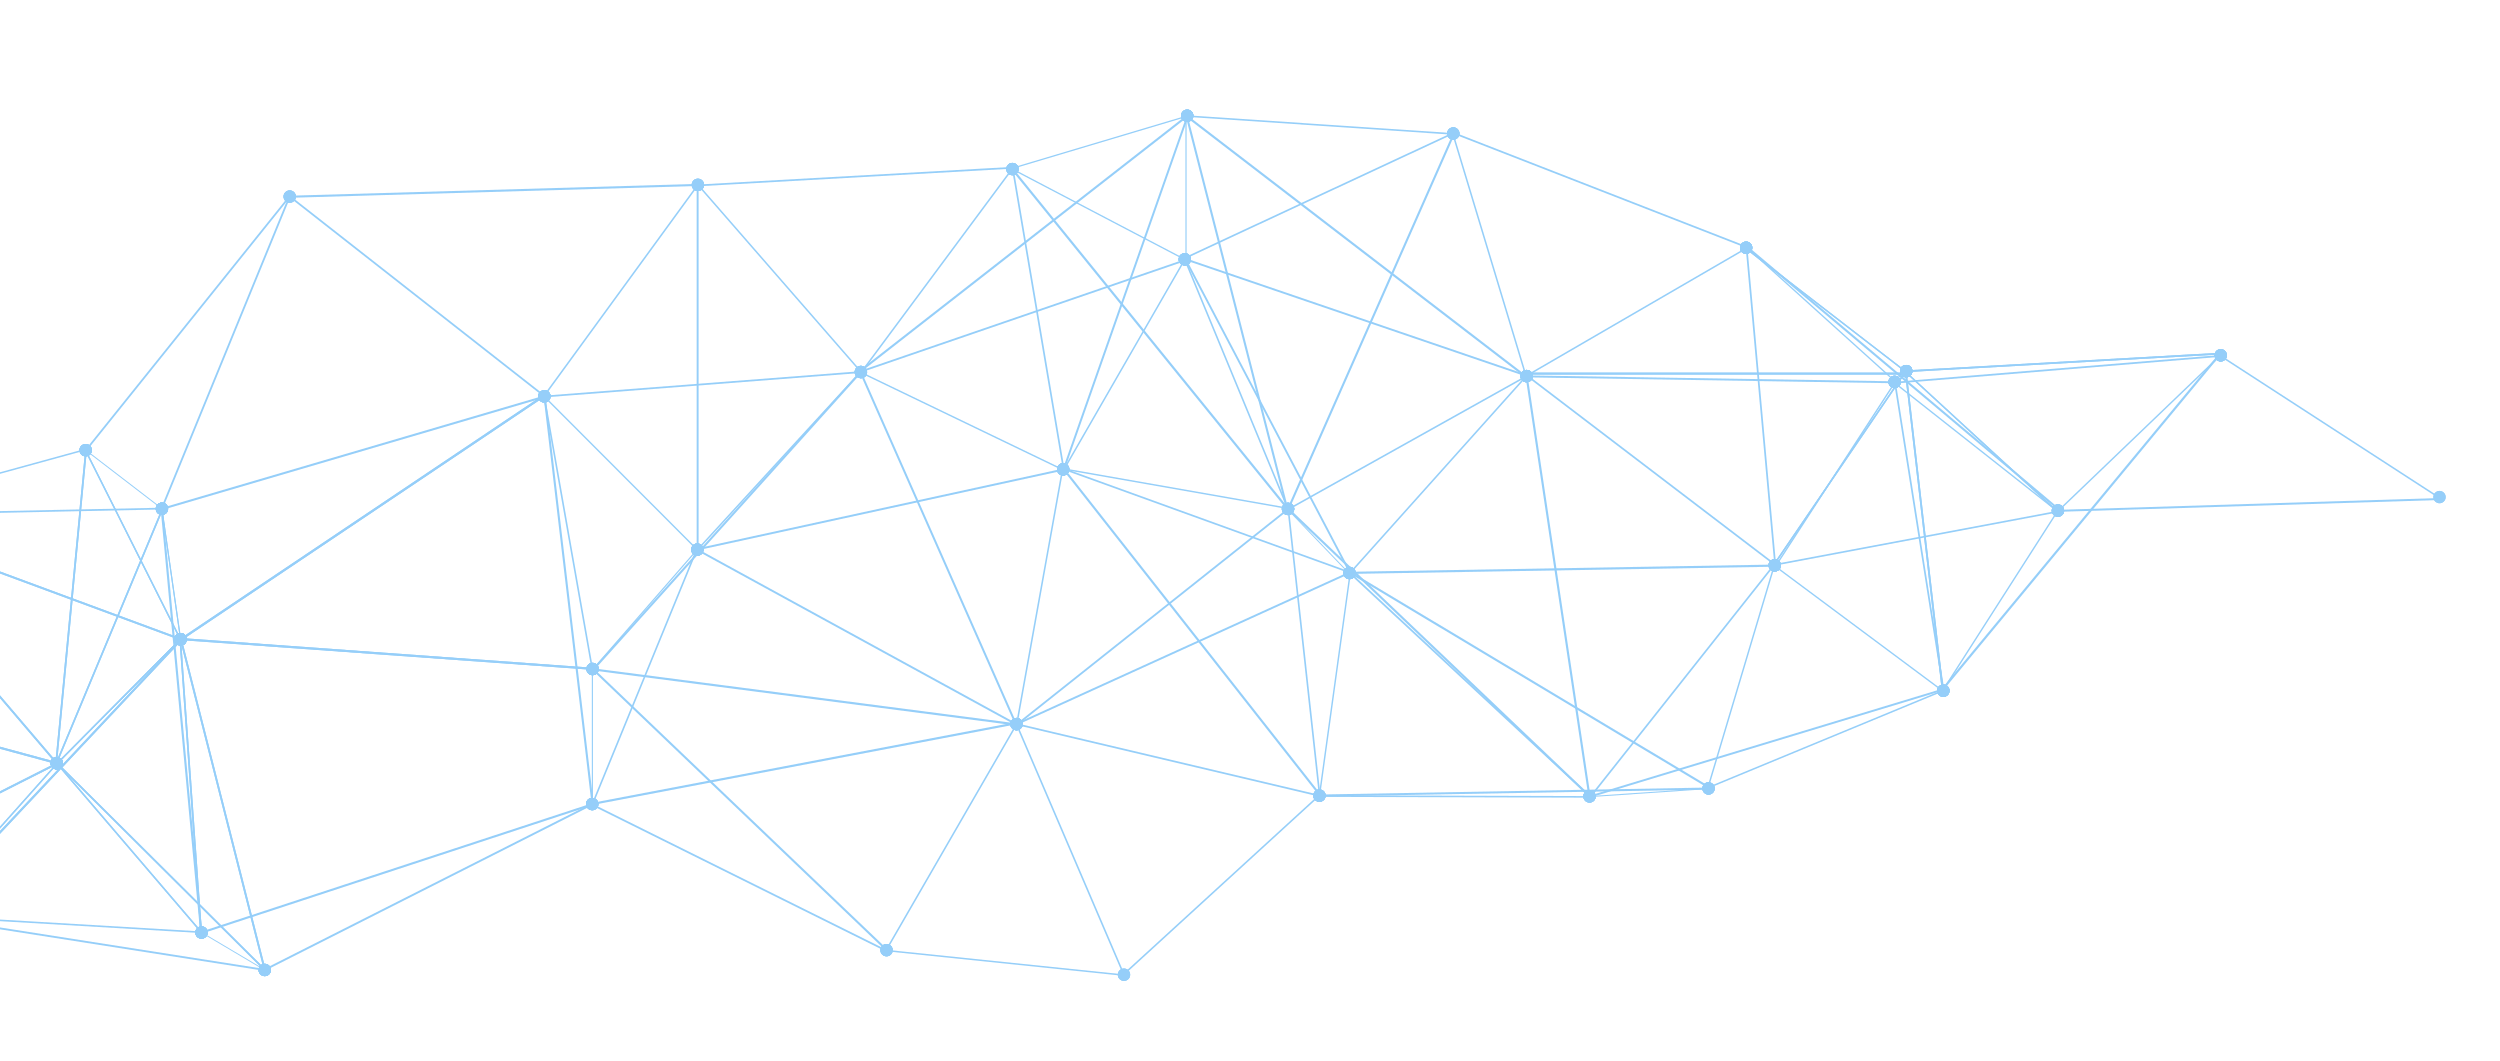 <?xml version="1.0" encoding="utf-8"?>
<!-- Generator: Adobe Illustrator 16.0.3, SVG Export Plug-In . SVG Version: 6.00 Build 0)  -->
<!DOCTYPE svg PUBLIC "-//W3C//DTD SVG 1.1//EN" "http://www.w3.org/Graphics/SVG/1.1/DTD/svg11.dtd">
<svg version="1.1" id="分離模式" xmlns="http://www.w3.org/2000/svg" xmlns:xlink="http://www.w3.org/1999/xlink" x="0px"
	 y="0px" width="396px" height="168px" viewBox="0 0 396 168" enable-background="new 0 0 396 168" xml:space="preserve">
<g opacity="0.8">
	<g>
		<g>
			<g>
				<line fill="#7AC2F7" x1="25.65" y1="80.587" x2="28.615" y2="101.266"/>
				
					<rect x="16.688" y="90.837" transform="matrix(0.142 0.99 -0.99 0.142 113.288 51.163)" fill="#7AC2F7" width="20.89" height="0.178"/>
			</g>
			<g>
				<line fill="#7AC2F7" x1="25.65" y1="80.587" x2="28.615" y2="101.266"/>
				
					<rect x="16.688" y="90.837" transform="matrix(0.142 0.99 -0.99 0.142 113.288 51.163)" fill="#7AC2F7" width="20.89" height="0.178"/>
			</g>
		</g>
		<g>
			<g>
				<line fill="#7AC2F7" x1="31.918" y1="147.712" x2="25.65" y2="80.587"/>
				
					<rect x="-4.924" y="113.98" transform="matrix(0.093 0.996 -0.996 0.093 139.764 74.881)" fill="#7AC2F7" width="67.417" height="0.339"/>
			</g>
			<g>
				<line fill="#7AC2F7" x1="31.918" y1="147.712" x2="28.615" y2="101.266"/>
				
					<rect x="6.986" y="124.354" transform="matrix(0.071 0.998 -0.998 0.071 152.295 85.467)" fill="#7AC2F7" width="46.563" height="0.268"/>
			</g>
			<g>
				<line fill="#7AC2F7" x1="31.918" y1="147.712" x2="28.615" y2="101.266"/>
				
					<rect x="6.986" y="124.354" transform="matrix(0.071 0.998 -0.998 0.071 152.295 85.467)" fill="#7AC2F7" width="46.563" height="0.268"/>
			</g>
		</g>
		<g>
			<g>
				<line fill="#7AC2F7" x1="93.863" y1="105.972" x2="28.615" y2="101.266"/>
				
					<rect x="28.53" y="103.453" transform="matrix(0.997 0.072 -0.072 0.997 7.615 -4.138)" fill="#7AC2F7" width="65.416" height="0.333"/>
			</g>
			<g>
				<line fill="#7AC2F7" x1="93.863" y1="105.972" x2="28.615" y2="101.266"/>
				
					<rect x="28.53" y="103.453" transform="matrix(0.997 0.072 -0.072 0.997 7.615 -4.138)" fill="#7AC2F7" width="65.416" height="0.333"/>
			</g>
		</g>
		<g>
			<g>
				<line fill="#7AC2F7" x1="110.459" y1="87.06" x2="93.863" y2="105.972"/>
				
					<rect x="102.065" y="83.935" transform="matrix(0.754 0.657 -0.657 0.754 88.565 -43.368)" fill="#7AC2F7" width="0.192" height="25.162"/>
			</g>
		</g>
		<g>
			<g>
				<line fill="#7AC2F7" x1="86.225" y1="62.783" x2="110.459" y2="87.06"/>
				
					<rect x="81.19" y="74.809" transform="matrix(0.707 0.708 -0.708 0.707 81.884 -47.608)" fill="#7AC2F7" width="34.302" height="0.224"/>
			</g>
			<g>
				<line fill="#7AC2F7" x1="86.225" y1="62.783" x2="93.863" y2="105.972"/>
				
					<rect x="68.115" y="84.249" transform="matrix(0.174 0.985 -0.985 0.174 157.449 -18.986)" fill="#7AC2F7" width="43.859" height="0.258"/>
			</g>
			<g>
				<line fill="#7AC2F7" x1="86.225" y1="62.783" x2="25.65" y2="80.587"/>
				
					<rect x="55.775" y="40.118" transform="matrix(0.282 0.96 -0.96 0.282 108.951 -2.188)" fill="#7AC2F7" width="0.326" height="63.134"/>
			</g>
			<g>
				<line fill="#7AC2F7" x1="86.225" y1="62.783" x2="28.615" y2="101.266"/>
				
					<rect x="57.246" y="47.386" transform="matrix(0.557 0.83 -0.83 0.557 93.526 -11.364)" fill="#7AC2F7" width="0.347" height="69.279"/>
			</g>
			<g>
				<line fill="#7AC2F7" x1="86.225" y1="62.783" x2="28.615" y2="101.266"/>
				
					<rect x="57.246" y="47.386" transform="matrix(0.557 0.83 -0.83 0.557 93.526 -11.364)" fill="#7AC2F7" width="0.347" height="69.279"/>
			</g>
		</g>
		<g>
			<g>
				<line fill="#7AC2F7" x1="13.57" y1="71.312" x2="25.65" y2="80.587"/>
				
					<rect x="11.996" y="75.871" transform="matrix(0.793 0.609 -0.609 0.793 50.31 3.766)" fill="#7AC2F7" width="15.23" height="0.157"/>
			</g>
			<g>
				<line fill="#7AC2F7" x1="13.57" y1="71.312" x2="28.615" y2="101.266"/>
				
					<rect x="4.334" y="86.177" transform="matrix(0.449 0.894 -0.894 0.449 88.731 28.705)" fill="#7AC2F7" width="33.52" height="0.223"/>
			</g>
			<g>
				<line fill="#7AC2F7" x1="13.57" y1="71.312" x2="28.615" y2="101.266"/>
				
					<rect x="4.334" y="86.177" transform="matrix(0.449 0.894 -0.894 0.449 88.731 28.705)" fill="#7AC2F7" width="33.52" height="0.223"/>
			</g>
		</g>
		<g>
			<g>
				<line fill="#7AC2F7" x1="-98.076" y1="112.017" x2="-143.395" y2="98.46"/>
				
					<rect x="-144.387" y="105.103" transform="matrix(0.958 0.287 -0.287 0.958 25.096 39.017)" fill="#7AC2F7" width="47.303" height="0.27"/>
			</g>
		</g>
		<g>
			<g>
				<line fill="#7AC2F7" x1="8.996" y1="120.893" x2="13.57" y2="71.312"/>
				
					<rect x="11.144" y="71.207" transform="matrix(0.996 0.095 -0.095 0.996 9.146 -0.636)" fill="#7AC2F7" width="0.279" height="49.791"/>
			</g>
			<g>
				<line fill="#7AC2F7" x1="8.996" y1="120.893" x2="31.918" y2="147.712"/>
				
					<rect x="2.818" y="134.188" transform="matrix(0.65 0.76 -0.76 0.65 109.26 31.493)" fill="#7AC2F7" width="35.28" height="0.228"/>
			</g>
			<g>
				<line fill="#7AC2F7" x1="8.996" y1="120.893" x2="25.65" y2="80.587"/>
				
					<rect x="17.196" y="78.935" transform="matrix(0.923 0.385 -0.385 0.923 40.137 1.099)" fill="#7AC2F7" width="0.256" height="43.61"/>
			</g>
			<g>
				<line fill="#7AC2F7" x1="8.996" y1="120.893" x2="28.615" y2="101.266"/>
				
					<rect x="18.706" y="97.203" transform="matrix(0.71 0.705 -0.705 0.71 83.737 19.012)" fill="#7AC2F7" width="0.201" height="27.751"/>
			</g>
			<g>
				<line fill="#7AC2F7" x1="8.996" y1="120.893" x2="28.615" y2="101.266"/>
				
					<rect x="18.706" y="97.203" transform="matrix(0.71 0.705 -0.705 0.71 83.737 19.012)" fill="#7AC2F7" width="0.201" height="27.751"/>
			</g>
		</g>
		<g>
			<g>
				<line fill="#7AC2F7" x1="8.996" y1="120.893" x2="13.57" y2="71.312"/>
				
					<rect x="11.144" y="71.207" transform="matrix(0.996 0.095 -0.095 0.996 9.146 -0.636)" fill="#7AC2F7" width="0.279" height="49.791"/>
			</g>
			<g>
				<line fill="#7AC2F7" x1="8.996" y1="120.893" x2="31.918" y2="147.712"/>
				
					<rect x="2.818" y="134.188" transform="matrix(0.65 0.76 -0.76 0.65 109.26 31.493)" fill="#7AC2F7" width="35.28" height="0.228"/>
			</g>
			<g>
				<line fill="#7AC2F7" x1="8.996" y1="120.893" x2="25.65" y2="80.587"/>
				
					<rect x="17.196" y="78.935" transform="matrix(0.923 0.385 -0.385 0.923 40.137 1.099)" fill="#7AC2F7" width="0.256" height="43.61"/>
			</g>
			<g>
				<line fill="#7AC2F7" x1="8.996" y1="120.893" x2="28.615" y2="101.266"/>
				
					<rect x="18.706" y="97.203" transform="matrix(0.71 0.705 -0.705 0.71 83.737 19.012)" fill="#7AC2F7" width="0.201" height="27.751"/>
			</g>
			<g>
				<line fill="#7AC2F7" x1="8.996" y1="120.893" x2="28.615" y2="101.266"/>
				
					<rect x="18.706" y="97.203" transform="matrix(0.71 0.705 -0.705 0.71 83.737 19.012)" fill="#7AC2F7" width="0.201" height="27.751"/>
			</g>
		</g>
		<g>
			<g>
				<line fill="#7AC2F7" x1="-62.369" y1="111.887" x2="-98.076" y2="112.017"/>
				<rect x="-98.076" y="111.837" fill="#7AC2F7" width="35.707" height="0.229"/>
			</g>
		</g>
		<g>
			<g>
				<line fill="#7AC2F7" x1="93.805" y1="127.364" x2="86.225" y2="62.783"/>
				
					<rect x="57.502" y="94.908" transform="matrix(0.117 0.993 -0.993 0.117 173.944 -5.412)" fill="#7AC2F7" width="65.025" height="0.332"/>
			</g>
			<g>
				<line fill="#7AC2F7" x1="93.805" y1="127.364" x2="110.459" y2="87.06"/>
				
					<rect x="102.003" y="85.406" transform="matrix(0.925 0.379 -0.379 0.925 48.286 -30.723)" fill="#7AC2F7" width="0.258" height="43.611"/>
			</g>
			<g>
				<line fill="#7AC2F7" x1="93.805" y1="127.364" x2="93.863" y2="105.972"/>
				<rect x="93.744" y="105.972" fill="#7AC2F7" width="0.18" height="21.393"/>
			</g>
			<g>
				<line fill="#7AC2F7" x1="93.805" y1="127.364" x2="31.918" y2="147.712"/>
				
					<rect x="62.695" y="104.964" transform="matrix(0.312 0.95 -0.95 0.312 173.941 34.925)" fill="#7AC2F7" width="0.332" height="65.147"/>
			</g>
		</g>
		<g>
			<g>
				<line fill="#7AC2F7" x1="45.891" y1="31.14" x2="13.57" y2="71.312"/>
				
					<rect x="29.589" y="25.445" transform="matrix(0.78 0.626 -0.626 0.78 38.609 -7.334)" fill="#7AC2F7" width="0.286" height="51.561"/>
			</g>
			<g>
				<line fill="#7AC2F7" x1="45.891" y1="31.14" x2="86.225" y2="62.783"/>
				
					<rect x="40.425" y="46.82" transform="matrix(0.787 0.617 -0.617 0.787 43.075 -30.761)" fill="#7AC2F7" width="51.264" height="0.283"/>
			</g>
			<g>
				<line fill="#7AC2F7" x1="45.891" y1="31.14" x2="25.65" y2="80.587"/>
				
					<rect x="35.625" y="29.148" transform="matrix(0.925 0.379 -0.379 0.925 23.833 -9.388)" fill="#7AC2F7" width="0.291" height="53.43"/>
			</g>
		</g>
		<g>
			<g>
				<line fill="#7AC2F7" x1="300.109" y1="60.495" x2="276.588" y2="39.242"/>
				
					<rect x="272.498" y="49.762" transform="matrix(0.742 0.67 -0.67 0.742 107.833 -180.448)" fill="#7AC2F7" width="31.701" height="0.215"/>
			</g>
		</g>
		<g>
			<g>
				<line fill="#7AC2F7" x1="161.014" y1="114.696" x2="213.76" y2="90.763"/>
				
					<rect x="187.233" y="73.769" transform="matrix(0.414 0.91 -0.91 0.414 203.367 -110.371)" fill="#7AC2F7" width="0.307" height="57.92"/>
			</g>
			<g>
				<line fill="#7AC2F7" x1="161.014" y1="114.696" x2="93.805" y2="127.364"/>
				
					<rect x="127.238" y="86.834" transform="matrix(0.187 0.982 -0.982 0.187 222.424 -26.801)" fill="#7AC2F7" width="0.344" height="68.392"/>
			</g>
			<g>
				<line fill="#7AC2F7" x1="161.014" y1="114.696" x2="110.459" y2="87.06"/>
				
					<rect x="106.929" y="100.724" transform="matrix(0.877 0.48 -0.48 0.877 65.023 -52.747)" fill="#7AC2F7" width="57.616" height="0.306"/>
			</g>
			<g>
				<line fill="#7AC2F7" x1="161.014" y1="114.696" x2="93.863" y2="105.972"/>
				
					<rect x="93.58" y="110.163" transform="matrix(0.992 0.129 -0.129 0.992 15.276 -15.498)" fill="#7AC2F7" width="67.717" height="0.342"/>
			</g>
		</g>
		<g>
			<g>
				<line fill="#7AC2F7" x1="187.676" y1="41.077" x2="188.053" y2="18.334"/>
				<rect x="187.772" y="18.332" fill="#7AC2F7" width="0.184" height="22.747"/>
			</g>
			<g>
				<line fill="#7AC2F7" x1="187.676" y1="41.077" x2="213.76" y2="90.763"/>
				
					<rect x="172.66" y="65.77" transform="matrix(0.465 0.885 -0.885 0.465 165.784 -142.437)" fill="#7AC2F7" width="56.115" height="0.3"/>
			</g>
		</g>
		<g>
			<g>
				<line fill="#7AC2F7" x1="325.979" y1="80.875" x2="300.109" y2="60.495"/>
				
					<rect x="296.578" y="70.575" transform="matrix(0.785 0.619 -0.619 0.785 110.879 -178.558)" fill="#7AC2F7" width="32.932" height="0.22"/>
			</g>
			<g>
				<line fill="#7AC2F7" x1="325.979" y1="80.875" x2="276.588" y2="39.242"/>
				
					<rect x="268.984" y="59.894" transform="matrix(0.765 0.644 -0.644 0.765 109.63 -180.04)" fill="#7AC2F7" width="64.597" height="0.33"/>
			</g>
		</g>
		<g>
			<g>
				<line fill="#7AC2F7" x1="168.404" y1="74.343" x2="187.676" y2="41.077"/>
				
					<rect x="177.921" y="38.488" transform="matrix(0.867 0.499 -0.499 0.867 52.512 -81.112)" fill="#7AC2F7" width="0.239" height="38.445"/>
			</g>
			<g>
				<line fill="#7AC2F7" x1="168.404" y1="74.343" x2="161.014" y2="114.696"/>
				
					<rect x="164.585" y="74.007" transform="matrix(0.984 0.177 -0.177 0.984 19.349 -27.684)" fill="#7AC2F7" width="0.248" height="41.024"/>
			</g>
			<g>
				<line fill="#7AC2F7" x1="168.404" y1="74.343" x2="188.053" y2="18.334"/>
				
					<rect x="178.072" y="16.66" transform="matrix(0.944 0.331 -0.331 0.944 25.405 -56.412)" fill="#7AC2F7" width="0.313" height="59.356"/>
			</g>
			<g>
				<line fill="#7AC2F7" x1="168.404" y1="74.343" x2="213.76" y2="90.763"/>
				
					<rect x="166.964" y="82.416" transform="matrix(0.94 0.34 -0.34 0.94 39.516 -60.118)" fill="#7AC2F7" width="48.237" height="0.273"/>
			</g>
			<g>
				<line fill="#7AC2F7" x1="168.404" y1="74.343" x2="110.459" y2="87.06"/>
				
					<rect x="139.276" y="51.039" transform="matrix(0.213 0.977 -0.977 0.213 188.59 -72.718)" fill="#7AC2F7" width="0.312" height="59.324"/>
			</g>
		</g>
		<g>
			<g>
				<line fill="#7AC2F7" x1="301.939" y1="58.787" x2="325.979" y2="80.875"/>
				
					<rect x="297.636" y="69.722" transform="matrix(0.736 0.677 -0.677 0.736 130.026 -194.015)" fill="#7AC2F7" width="32.647" height="0.218"/>
			</g>
			<g>
				<line fill="#7AC2F7" x1="301.939" y1="58.787" x2="300.109" y2="60.495"/>
				
					<rect x="300.967" y="58.39" transform="matrix(0.685 0.728 -0.728 0.685 138.144 -200.441)" fill="#7AC2F7" width="0.114" height="2.503"/>
			</g>
			<g>
				<line fill="#7AC2F7" x1="301.939" y1="58.787" x2="276.588" y2="39.242"/>
				
					<rect x="273.257" y="48.908" transform="matrix(0.792 0.611 -0.611 0.792 90.104 -166.418)" fill="#7AC2F7" width="32.011" height="0.215"/>
			</g>
		</g>
		<g>
			<g>
				<line fill="#7AC2F7" x1="301.939" y1="58.787" x2="325.979" y2="80.875"/>
				
					<rect x="297.636" y="69.722" transform="matrix(0.736 0.677 -0.677 0.736 130.026 -194.015)" fill="#7AC2F7" width="32.647" height="0.218"/>
			</g>
			<g>
				<line fill="#7AC2F7" x1="301.939" y1="58.787" x2="300.109" y2="60.495"/>
				
					<rect x="300.967" y="58.39" transform="matrix(0.685 0.728 -0.728 0.685 138.144 -200.441)" fill="#7AC2F7" width="0.114" height="2.503"/>
			</g>
			<g>
				<line fill="#7AC2F7" x1="301.939" y1="58.787" x2="276.588" y2="39.242"/>
				
					<rect x="273.257" y="48.908" transform="matrix(0.792 0.611 -0.611 0.792 90.104 -166.418)" fill="#7AC2F7" width="32.011" height="0.215"/>
			</g>
		</g>
		<g>
			<g>
				<line fill="#7AC2F7" x1="204.025" y1="80.615" x2="168.404" y2="74.343"/>
				
					<rect x="168.129" y="77.364" transform="matrix(0.985 0.173 -0.173 0.985 16.26 -31.122)" fill="#7AC2F7" width="36.171" height="0.23"/>
			</g>
			<g>
				<line fill="#7AC2F7" x1="204.025" y1="80.615" x2="187.676" y2="41.077"/>
				
					<rect x="174.458" y="60.72" transform="matrix(0.382 0.924 -0.924 0.382 177.239 -143.392)" fill="#7AC2F7" width="42.785" height="0.254"/>
			</g>
			<g>
				<line fill="#7AC2F7" x1="204.025" y1="80.615" x2="161.014" y2="114.696"/>
				
					<rect x="182.372" y="70.217" transform="matrix(0.622 0.783 -0.783 0.622 145.598 -106.027)" fill="#7AC2F7" width="0.295" height="54.877"/>
			</g>
			<g>
				<line fill="#7AC2F7" x1="204.025" y1="80.615" x2="188.053" y2="18.334"/>
				
					<rect x="163.892" y="49.31" transform="matrix(0.248 0.969 -0.969 0.248 195.263 -152.71)" fill="#7AC2F7" width="64.297" height="0.329"/>
			</g>
			<g>
				<line fill="#7AC2F7" x1="204.025" y1="80.615" x2="213.76" y2="90.763"/>
				
					<rect x="201.863" y="85.612" transform="matrix(0.692 0.722 -0.722 0.692 126.131 -124.381)" fill="#7AC2F7" width="14.06" height="0.154"/>
			</g>
		</g>
		<g>
			<g>
				<line fill="#7AC2F7" x1="270.631" y1="124.887" x2="213.76" y2="90.763"/>
				
					<rect x="209.034" y="107.656" transform="matrix(0.858 0.514 -0.514 0.858 89.991 -109.243)" fill="#7AC2F7" width="66.323" height="0.336"/>
			</g>
		</g>
		<g>
			<g>
				<line fill="#7AC2F7" x1="140.428" y1="150.505" x2="161.014" y2="114.696"/>
				
					<rect x="150.597" y="111.948" transform="matrix(0.866 0.5 -0.5 0.866 86.482 -57.592)" fill="#7AC2F7" width="0.248" height="41.304"/>
			</g>
			<g>
				<line fill="#7AC2F7" x1="140.428" y1="150.505" x2="93.805" y2="127.364"/>
				
					<rect x="91.092" y="138.792" transform="matrix(0.896 0.445 -0.445 0.896 73.982 -37.583)" fill="#7AC2F7" width="52.048" height="0.286"/>
			</g>
			<g>
				<line fill="#7AC2F7" x1="140.428" y1="150.505" x2="93.863" y2="105.972"/>
				
					<rect x="84.929" y="128.074" transform="matrix(0.723 0.691 -0.691 0.723 121.116 -45.406)" fill="#7AC2F7" width="64.433" height="0.329"/>
			</g>
		</g>
		<g>
			<g>
				<line fill="#7AC2F7" x1="41.934" y1="153.644" x2="93.805" y2="127.364"/>
				
					<rect x="67.715" y="111.429" transform="matrix(0.451 0.892 -0.892 0.451 162.66 16.56)" fill="#7AC2F7" width="0.307" height="58.15"/>
			</g>
			<g>
				<line fill="#7AC2F7" x1="41.934" y1="153.644" x2="8.996" y2="120.893"/>
				
					<rect x="2.24" y="137.135" transform="matrix(0.709 0.705 -0.705 0.709 104.196 21.976)" fill="#7AC2F7" width="46.45" height="0.266"/>
			</g>
			<g>
				<line fill="#7AC2F7" x1="41.934" y1="153.644" x2="8.996" y2="120.893"/>
				
					<rect x="2.24" y="137.135" transform="matrix(0.709 0.705 -0.705 0.709 104.196 21.976)" fill="#7AC2F7" width="46.45" height="0.266"/>
			</g>
			<g>
				<line fill="#7AC2F7" x1="41.934" y1="153.644" x2="31.918" y2="147.712"/>
				
					<rect x="31.105" y="150.605" transform="matrix(0.86 0.51 -0.51 0.86 81.947 2.218)" fill="#7AC2F7" width="11.641" height="0.145"/>
			</g>
			<g>
				<line fill="#7AC2F7" x1="41.934" y1="153.644" x2="28.615" y2="101.266"/>
				
					<rect x="8.252" y="127.309" transform="matrix(0.246 0.969 -0.969 0.246 150.109 61.864)" fill="#7AC2F7" width="54.045" height="0.292"/>
			</g>
			<g>
				<line fill="#7AC2F7" x1="41.934" y1="153.644" x2="28.615" y2="101.266"/>
				
					<rect x="8.252" y="127.309" transform="matrix(0.246 0.969 -0.969 0.246 150.109 61.864)" fill="#7AC2F7" width="54.045" height="0.292"/>
			</g>
		</g>
		<g>
			<g>
				<line fill="#7AC2F7" x1="178.039" y1="154.394" x2="140.428" y2="150.505"/>
				
					<rect x="140.327" y="152.33" transform="matrix(0.995 0.103 -0.103 0.995 16.523 -15.568)" fill="#7AC2F7" width="37.812" height="0.237"/>
			</g>
			<g>
				<line fill="#7AC2F7" x1="178.039" y1="154.394" x2="161.014" y2="114.696"/>
				
					<rect x="147.929" y="134.417" transform="matrix(0.394 0.919 -0.919 0.394 226.358 -74.289)" fill="#7AC2F7" width="43.194" height="0.255"/>
			</g>
		</g>
		<g>
			<g>
				<line fill="#7AC2F7" x1="251.783" y1="126.143" x2="270.631" y2="124.887"/>
				
					<rect x="261.121" y="116.07" transform="matrix(0.068 0.998 -0.998 0.068 368.559 -143.667)" fill="#7AC2F7" width="0.171" height="18.889"/>
			</g>
			<g>
				<line fill="#7AC2F7" x1="251.783" y1="126.143" x2="204.025" y2="80.615"/>
				
					<rect x="194.914" y="103.212" transform="matrix(0.724 0.69 -0.69 0.724 134.278 -128.702)" fill="#7AC2F7" width="65.981" height="0.335"/>
			</g>
			<g>
				<line fill="#7AC2F7" x1="251.783" y1="126.143" x2="213.76" y2="90.763"/>
				
					<rect x="206.802" y="108.31" transform="matrix(0.732 0.681 -0.681 0.732 136.241 -129.51)" fill="#7AC2F7" width="51.938" height="0.286"/>
			</g>
		</g>
		<g>
			<g>
				<line fill="#7AC2F7" x1="281.119" y1="89.546" x2="251.783" y2="126.143"/>
				
					<rect x="266.317" y="84.392" transform="matrix(0.784 0.621 -0.621 0.784 124.481 -142.098)" fill="#7AC2F7" width="0.269" height="46.904"/>
			</g>
			<g>
				<line fill="#7AC2F7" x1="281.119" y1="89.546" x2="270.631" y2="124.887"/>
				
					<rect x="275.758" y="88.784" transform="matrix(0.958 0.286 -0.286 0.958 42.15 -74.374)" fill="#7AC2F7" width="0.232" height="36.864"/>
			</g>
			<g>
				<line fill="#7AC2F7" x1="281.119" y1="89.546" x2="301.939" y2="58.787"/>
				
					<rect x="291.411" y="55.596" transform="matrix(0.826 0.563 -0.563 0.826 92.441 -151.34)" fill="#7AC2F7" width="0.234" height="37.143"/>
			</g>
			<g>
				<line fill="#7AC2F7" x1="281.119" y1="89.546" x2="301.939" y2="58.787"/>
				
					<rect x="291.411" y="55.596" transform="matrix(0.826 0.563 -0.563 0.826 92.441 -151.34)" fill="#7AC2F7" width="0.234" height="37.143"/>
			</g>
			<g>
				<line fill="#7AC2F7" x1="281.119" y1="89.546" x2="325.979" y2="80.875"/>
				
					<rect x="303.416" y="62.366" transform="matrix(0.185 0.983 -0.983 0.185 331.001 -228.873)" fill="#7AC2F7" width="0.263" height="45.69"/>
			</g>
			<g>
				<line fill="#7AC2F7" x1="281.119" y1="89.546" x2="300.109" y2="60.495"/>
				
					<rect x="290.501" y="57.666" transform="matrix(0.839 0.545 -0.545 0.839 87.756 -146.188)" fill="#7AC2F7" width="0.226" height="34.708"/>
			</g>
			<g>
				<line fill="#7AC2F7" x1="281.119" y1="89.546" x2="276.588" y2="39.242"/>
				
					<rect x="253.599" y="64.254" transform="matrix(0.09 0.996 -0.996 0.09 317.97 -219.111)" fill="#7AC2F7" width="50.507" height="0.28"/>
			</g>
			<g>
				<line fill="#7AC2F7" x1="281.119" y1="89.546" x2="213.76" y2="90.763"/>
				
					<rect x="247.269" y="56.469" transform="matrix(0.017 1 -1 0.017 333.314 -158.802)" fill="#7AC2F7" width="0.34" height="67.37"/>
			</g>
		</g>
		<g>
			<g>
				<line fill="#7AC2F7" x1="241.818" y1="59.572" x2="281.119" y2="89.546"/>
				
					<rect x="236.756" y="74.42" transform="matrix(0.795 0.606 -0.606 0.795 98.78 -143.288)" fill="#7AC2F7" width="49.426" height="0.277"/>
			</g>
			<g>
				<line fill="#7AC2F7" x1="241.818" y1="59.572" x2="251.783" y2="126.143"/>
				
					<rect x="213.145" y="92.688" transform="matrix(0.148 0.989 -0.989 0.148 302.099 -164.97)" fill="#7AC2F7" width="67.312" height="0.34"/>
			</g>
			<g>
				<line fill="#7AC2F7" x1="241.818" y1="59.572" x2="204.025" y2="80.615"/>
				
					<rect x="222.794" y="48.466" transform="matrix(0.488 0.873 -0.873 0.488 175.342 -158.693)" fill="#7AC2F7" width="0.256" height="43.256"/>
			</g>
			<g>
				<line fill="#7AC2F7" x1="241.818" y1="59.572" x2="301.939" y2="58.787"/>
				<rect x="241.816" y="59.022" fill="#7AC2F7" width="60.126" height="0.314"/>
			</g>
			<g>
				<line fill="#7AC2F7" x1="241.818" y1="59.572" x2="301.939" y2="58.787"/>
				<rect x="241.816" y="59.022" fill="#7AC2F7" width="60.126" height="0.314"/>
			</g>
			<g>
				<line fill="#7AC2F7" x1="241.818" y1="59.572" x2="187.676" y2="41.077"/>
				
					<rect x="186.14" y="50.173" transform="matrix(0.946 0.323 -0.323 0.946 27.798 -66.717)" fill="#7AC2F7" width="57.214" height="0.304"/>
			</g>
			<g>
				<line fill="#7AC2F7" x1="241.818" y1="59.572" x2="300.109" y2="60.495"/>
				
					<rect x="241.814" y="59.88" transform="matrix(1 0.016 -0.016 1 0.984 -4.282)" fill="#7AC2F7" width="58.3" height="0.308"/>
			</g>
			<g>
				<line fill="#7AC2F7" x1="241.818" y1="59.572" x2="188.053" y2="18.334"/>
				
					<rect x="181.056" y="38.783" transform="matrix(0.793 0.609 -0.609 0.793 68.097 -122.766)" fill="#7AC2F7" width="67.76" height="0.341"/>
			</g>
			<g>
				<line fill="#7AC2F7" x1="241.818" y1="59.572" x2="276.588" y2="39.242"/>
				
					<rect x="259.08" y="29.269" transform="matrix(0.502 0.865 -0.865 0.502 171.775 -199.557)" fill="#7AC2F7" width="0.245" height="40.277"/>
			</g>
			<g>
				<line fill="#7AC2F7" x1="241.818" y1="59.572" x2="213.76" y2="90.763"/>
				
					<rect x="227.663" y="54.191" transform="matrix(0.745 0.667 -0.667 0.745 108.279 -132.812)" fill="#7AC2F7" width="0.252" height="41.954"/>
			</g>
		</g>
		<g>
			<g>
				<line fill="#7AC2F7" x1="-52.025" y1="104.341" x2="-62.369" y2="111.887"/>
				
					<rect x="-57.272" y="101.711" transform="matrix(0.591 0.807 -0.807 0.591 63.829 90.431)" fill="#7AC2F7" width="0.149" height="12.806"/>
			</g>
			<g>
				<line fill="#7AC2F7" x1="-52.025" y1="104.341" x2="8.996" y2="120.893"/>
				
					<rect x="-53.128" y="112.454" transform="matrix(0.965 0.262 -0.262 0.965 28.73 9.559)" fill="#7AC2F7" width="63.228" height="0.325"/>
			</g>
			<g>
				<line fill="#7AC2F7" x1="-52.025" y1="104.341" x2="8.996" y2="120.893"/>
				
					<rect x="-53.128" y="112.454" transform="matrix(0.965 0.262 -0.262 0.965 28.73 9.559)" fill="#7AC2F7" width="63.228" height="0.325"/>
			</g>
			<g>
				<line fill="#7AC2F7" x1="-52.025" y1="104.341" x2="-98.076" y2="112.017"/>
				
					<rect x="-75.185" y="84.835" transform="matrix(0.168 0.986 -0.986 0.168 44.196 163.995)" fill="#7AC2F7" width="0.267" height="46.688"/>
			</g>
		</g>
		<g>
			<g>
				<line fill="#7AC2F7" x1="-42.875" y1="147.173" x2="-52.025" y2="104.341"/>
				
					<rect x="-69.35" y="125.628" transform="matrix(0.209 0.978 -0.978 0.209 85.443 145.893)" fill="#7AC2F7" width="43.798" height="0.256"/>
			</g>
			<g>
				<line fill="#7AC2F7" x1="-42.875" y1="147.173" x2="-62.369" y2="111.887"/>
				
					<rect x="-72.778" y="129.406" transform="matrix(0.484 0.875 -0.875 0.484 86.202 112.951)" fill="#7AC2F7" width="40.312" height="0.246"/>
			</g>
			<g>
				<line fill="#7AC2F7" x1="-42.875" y1="147.173" x2="8.996" y2="120.893"/>
				
					<rect x="-17.093" y="104.957" transform="matrix(0.451 0.892 -0.892 0.451 110.326 88.7)" fill="#7AC2F7" width="0.307" height="58.15"/>
			</g>
			<g>
				<line fill="#7AC2F7" x1="-42.875" y1="147.173" x2="8.996" y2="120.893"/>
				
					<rect x="-17.093" y="104.957" transform="matrix(0.451 0.892 -0.892 0.451 110.326 88.7)" fill="#7AC2F7" width="0.307" height="58.15"/>
			</g>
			<g>
				<line fill="#7AC2F7" x1="-42.875" y1="147.173" x2="-98.076" y2="112.017"/>
				
					<rect x="-103.198" y="129.427" transform="matrix(0.844 0.537 -0.537 0.844 58.583 58.142)" fill="#7AC2F7" width="65.445" height="0.334"/>
			</g>
		</g>
		<g>
			<g>
				<line fill="#7AC2F7" x1="-24.529" y1="81.579" x2="-42.875" y2="147.173"/>
				
					<rect x="-33.875" y="80.321" transform="matrix(0.963 0.271 -0.271 0.963 29.691 13.386)" fill="#7AC2F7" width="0.343" height="68.11"/>
			</g>
			<g>
				<line fill="#7AC2F7" x1="-24.529" y1="81.579" x2="-52.025" y2="104.341"/>
				
					<rect x="-38.392" y="75.114" transform="matrix(0.633 0.774 -0.774 0.633 57.917 63.749)" fill="#7AC2F7" width="0.228" height="35.693"/>
			</g>
			<g>
				<line fill="#7AC2F7" x1="-24.529" y1="81.579" x2="-62.369" y2="111.887"/>
				
					<rect x="-43.587" y="72.493" transform="matrix(0.622 0.783 -0.783 0.622 59.317 70.578)" fill="#7AC2F7" width="0.273" height="48.481"/>
			</g>
			<g>
				<line fill="#7AC2F7" x1="-24.529" y1="81.579" x2="8.996" y2="120.893"/>
				
					<rect x="-33.6" y="101.093" transform="matrix(0.649 0.761 -0.761 0.649 74.3 41.453)" fill="#7AC2F7" width="51.668" height="0.285"/>
			</g>
			<g>
				<line fill="#7AC2F7" x1="-24.529" y1="81.579" x2="8.996" y2="120.893"/>
				
					<rect x="-33.6" y="101.093" transform="matrix(0.649 0.761 -0.761 0.649 74.3 41.453)" fill="#7AC2F7" width="51.668" height="0.285"/>
			</g>
			<g>
				<line fill="#7AC2F7" x1="-24.529" y1="81.579" x2="13.57" y2="71.312"/>
				
					<rect x="-5.601" y="56.716" transform="matrix(0.265 0.964 -0.964 0.265 69.683 61.459)" fill="#7AC2F7" width="0.243" height="39.461"/>
			</g>
			<g>
				<line fill="#7AC2F7" x1="-24.529" y1="81.579" x2="25.65" y2="80.587"/>
				
					<rect x="0.421" y="55.987" transform="matrix(0.021 1 -1 0.021 81.614 78.822)" fill="#7AC2F7" width="0.279" height="50.191"/>
			</g>
			<g>
				<line fill="#7AC2F7" x1="-24.529" y1="81.579" x2="28.615" y2="101.266"/>
				
					<rect x="-26.295" y="91.272" transform="matrix(0.938 0.347 -0.347 0.938 31.883 4.983)" fill="#7AC2F7" width="56.675" height="0.302"/>
			</g>
			<g>
				<line fill="#7AC2F7" x1="-24.529" y1="81.579" x2="28.615" y2="101.266"/>
				
					<rect x="-26.295" y="91.272" transform="matrix(0.938 0.347 -0.347 0.938 31.883 4.983)" fill="#7AC2F7" width="56.675" height="0.302"/>
			</g>
		</g>
		<g>
			<g>
				<line fill="#7AC2F7" x1="110.547" y1="29.284" x2="45.891" y2="31.14"/>
				
					<rect x="78.054" y="-2.13" transform="matrix(0.029 1 -1 0.029 106.112 -48.865)" fill="#7AC2F7" width="0.331" height="64.683"/>
			</g>
			<g>
				<line fill="#7AC2F7" x1="110.547" y1="29.284" x2="86.225" y2="62.783"/>
				
					<rect x="98.26" y="25.335" transform="matrix(0.808 0.589 -0.589 0.808 45.948 -49.093)" fill="#7AC2F7" width="0.249" height="41.398"/>
			</g>
			<g>
				<line fill="#7AC2F7" x1="110.547" y1="29.284" x2="110.459" y2="87.06"/>
				<rect x="110.351" y="29.284" fill="#7AC2F7" width="0.307" height="57.775"/>
			</g>
		</g>
		<g>
			<g>
				<line fill="#7AC2F7" x1="160.371" y1="26.78" x2="110.547" y2="29.284"/>
				
					<rect x="135.321" y="3.087" transform="matrix(0.056 0.998 -0.998 0.056 155.855 -108.787)" fill="#7AC2F7" width="0.279" height="49.889"/>
			</g>
			<g>
				<line fill="#7AC2F7" x1="160.371" y1="26.78" x2="204.025" y2="80.615"/>
				
					<rect x="147.543" y="53.524" transform="matrix(0.63 0.777 -0.777 0.63 109.151 -121.641)" fill="#7AC2F7" width="69.31" height="0.347"/>
			</g>
			<g>
				<line fill="#7AC2F7" x1="160.371" y1="26.78" x2="168.404" y2="74.343"/>
				
					<rect x="140.27" y="50.425" transform="matrix(0.167 0.986 -0.986 0.167 186.866 -119.951)" fill="#7AC2F7" width="48.236" height="0.273"/>
			</g>
			<g>
				<line fill="#7AC2F7" x1="160.371" y1="26.78" x2="187.676" y2="41.077"/>
				
					<rect x="158.613" y="33.823" transform="matrix(0.886 0.464 -0.464 0.886 35.593 -76.852)" fill="#7AC2F7" width="30.821" height="0.211"/>
			</g>
			<g>
				<line fill="#7AC2F7" x1="160.371" y1="26.78" x2="188.053" y2="18.334"/>
				
					<rect x="174.109" y="8.086" transform="matrix(0.286 0.958 -0.958 0.286 145.995 -150.828)" fill="#7AC2F7" width="0.205" height="28.942"/>
			</g>
		</g>
		<g>
			<g>
				<line fill="#7AC2F7" x1="136.367" y1="58.929" x2="160.371" y2="26.78"/>
				
					<rect x="148.247" y="22.794" transform="matrix(0.803 0.596 -0.596 0.803 54.8 -80.006)" fill="#7AC2F7" width="0.246" height="40.121"/>
			</g>
			<g>
				<line fill="#7AC2F7" x1="136.367" y1="58.929" x2="110.547" y2="29.284"/>
				
					<rect x="103.801" y="43.984" transform="matrix(0.657 0.754 -0.754 0.657 75.626 -77.957)" fill="#7AC2F7" width="39.314" height="0.243"/>
			</g>
			<g>
				<line fill="#7AC2F7" x1="136.367" y1="58.929" x2="168.404" y2="74.343"/>
				
					<rect x="134.61" y="66.521" transform="matrix(0.901 0.434 -0.434 0.901 43.961 -59.482)" fill="#7AC2F7" width="35.551" height="0.229"/>
			</g>
			<g>
				<line fill="#7AC2F7" x1="136.367" y1="58.929" x2="187.676" y2="41.077"/>
				
					<rect x="161.874" y="22.841" transform="matrix(0.325 0.946 -0.946 0.325 156.622 -119.473)" fill="#7AC2F7" width="0.294" height="54.323"/>
			</g>
			<g>
				<line fill="#7AC2F7" x1="136.367" y1="58.929" x2="161.014" y2="114.696"/>
				
					<rect x="118.206" y="86.653" transform="matrix(0.404 0.915 -0.915 0.404 167.989 -84.282)" fill="#7AC2F7" width="60.971" height="0.318"/>
			</g>
			<g>
				<line fill="#7AC2F7" x1="136.367" y1="58.929" x2="188.053" y2="18.334"/>
				
					<rect x="162.044" y="5.77" transform="matrix(0.615 0.788 -0.788 0.615 92.844 -113.003)" fill="#7AC2F7" width="0.333" height="65.722"/>
			</g>
			<g>
				<line fill="#7AC2F7" x1="136.367" y1="58.929" x2="86.225" y2="62.783"/>
				
					<rect x="111.156" y="35.71" transform="matrix(0.077 0.997 -0.997 0.077 163.437 -54.78)" fill="#7AC2F7" width="0.28" height="50.292"/>
			</g>
			<g>
				<line fill="#7AC2F7" x1="136.367" y1="58.929" x2="110.459" y2="87.06"/>
				
					<rect x="123.295" y="53.871" transform="matrix(0.737 0.676 -0.676 0.737 81.763 -64.208)" fill="#7AC2F7" width="0.238" height="38.245"/>
			</g>
			<g>
				<line fill="#7AC2F7" x1="136.367" y1="58.929" x2="93.863" y2="105.972"/>
				
					<rect x="114.952" y="50.75" transform="matrix(0.744 0.669 -0.669 0.744 84.645 -55.829)" fill="#7AC2F7" width="0.326" height="63.401"/>
			</g>
		</g>
		<g>
			<g>
				<line fill="#7AC2F7" x1="208.998" y1="126.028" x2="251.783" y2="126.143"/>
				
					<rect x="208.999" y="125.958" transform="matrix(1 0.003 -0.003 1 0.338 -0.615)" fill="#7AC2F7" width="42.785" height="0.254"/>
			</g>
			<g>
				<line fill="#7AC2F7" x1="208.998" y1="126.028" x2="178.039" y2="154.394"/>
				
					<rect x="193.394" y="119.217" transform="matrix(0.675 0.738 -0.738 0.675 166.224 -97.2)" fill="#7AC2F7" width="0.252" height="41.989"/>
			</g>
			<g>
				<line fill="#7AC2F7" x1="208.998" y1="126.028" x2="270.631" y2="124.887"/>
				
					<rect x="239.655" y="94.636" transform="matrix(0.018 1 -1 0.018 360.866 -116.612)" fill="#7AC2F7" width="0.32" height="61.643"/>
			</g>
			<g>
				<line fill="#7AC2F7" x1="208.998" y1="126.028" x2="204.025" y2="80.615"/>
				
					<rect x="183.669" y="103.191" transform="matrix(0.109 0.994 -0.994 0.109 286.742 -113.209)" fill="#7AC2F7" width="45.685" height="0.263"/>
			</g>
			<g>
				<line fill="#7AC2F7" x1="208.998" y1="126.028" x2="168.404" y2="74.343"/>
				
					<rect x="155.84" y="100.018" transform="matrix(0.618 0.786 -0.786 0.618 150.933 -110.097)" fill="#7AC2F7" width="65.723" height="0.335"/>
			</g>
			<g>
				<line fill="#7AC2F7" x1="208.998" y1="126.028" x2="161.014" y2="114.696"/>
				
					<rect x="160.355" y="120.224" transform="matrix(0.973 0.23 -0.23 0.973 32.62 -39.302)" fill="#7AC2F7" width="49.305" height="0.276"/>
			</g>
			<g>
				<line fill="#7AC2F7" x1="208.998" y1="126.028" x2="213.76" y2="90.763"/>
				
					<rect x="211.265" y="90.603" transform="matrix(0.991 0.137 -0.137 0.991 16.793 -27.866)" fill="#7AC2F7" width="0.229" height="35.586"/>
			</g>
		</g>
		<g>
			<g>
				<line fill="#7AC2F7" x1="307.822" y1="109.41" x2="281.119" y2="89.546"/>
				
					<rect x="277.829" y="99.368" transform="matrix(0.802 0.597 -0.597 0.802 117.572 -156.091)" fill="#7AC2F7" width="33.281" height="0.22"/>
			</g>
			<g>
				<line fill="#7AC2F7" x1="307.822" y1="109.41" x2="251.783" y2="126.143"/>
				
					<rect x="279.648" y="88.534" transform="matrix(0.29 0.957 -0.957 0.29 311.207 -184.175)" fill="#7AC2F7" width="0.309" height="58.484"/>
			</g>
			<g>
				<line fill="#7AC2F7" x1="307.822" y1="109.41" x2="270.631" y2="124.887"/>
				
					<rect x="289.104" y="97.007" transform="matrix(0.382 0.924 -0.924 0.382 286.887 -194.894)" fill="#7AC2F7" width="0.245" height="40.283"/>
			</g>
			<g>
				<line fill="#7AC2F7" x1="307.822" y1="109.41" x2="301.939" y2="58.787"/>
				
					<rect x="279.399" y="83.957" transform="matrix(0.115 0.993 -0.993 0.115 353.224 -228.452)" fill="#7AC2F7" width="50.963" height="0.283"/>
			</g>
			<g>
				<line fill="#7AC2F7" x1="307.822" y1="109.41" x2="301.939" y2="58.787"/>
				
					<rect x="279.399" y="83.957" transform="matrix(0.115 0.993 -0.993 0.115 353.224 -228.452)" fill="#7AC2F7" width="50.963" height="0.283"/>
			</g>
			<g>
				<line fill="#7AC2F7" x1="307.822" y1="109.41" x2="325.979" y2="80.875"/>
				
					<rect x="316.788" y="78.233" transform="matrix(0.842 0.539 -0.539 0.842 101.382 -155.915)" fill="#7AC2F7" width="0.223" height="33.82"/>
			</g>
			<g>
				<line fill="#7AC2F7" x1="307.822" y1="109.41" x2="300.109" y2="60.495"/>
				
					<rect x="279.207" y="84.814" transform="matrix(0.156 0.988 -0.988 0.156 340.536 -228.535)" fill="#7AC2F7" width="49.518" height="0.277"/>
			</g>
		</g>
		<g>
			<g>
				<line fill="#7AC2F7" x1="386.418" y1="78.738" x2="325.979" y2="80.875"/>
				
					<rect x="356.04" y="49.568" transform="matrix(0.031 1 -1 0.031 424.945 -278.69)" fill="#7AC2F7" width="0.316" height="60.479"/>
			</g>
		</g>
		<g>
			<g>
				<line fill="#7AC2F7" x1="230.199" y1="21.152" x2="241.818" y2="59.572"/>
				
					<rect x="215.94" y="40.24" transform="matrix(0.289 0.957 -0.957 0.289 206.324 -197.226)" fill="#7AC2F7" width="40.138" height="0.245"/>
			</g>
			<g>
				<line fill="#7AC2F7" x1="230.199" y1="21.152" x2="204.025" y2="80.615"/>
				
					<rect x="216.947" y="18.399" transform="matrix(0.915 0.404 -0.404 0.915 39.096 -83.419)" fill="#7AC2F7" width="0.331" height="64.969"/>
			</g>
			<g>
				<line fill="#7AC2F7" x1="230.199" y1="21.152" x2="187.676" y2="41.077"/>
				
					<rect x="208.803" y="7.635" transform="matrix(0.422 0.906 -0.906 0.422 148.91 -171.418)" fill="#7AC2F7" width="0.268" height="46.96"/>
			</g>
			<g>
				<line fill="#7AC2F7" x1="230.199" y1="21.152" x2="188.053" y2="18.334"/>
				
					<rect x="188.007" y="19.617" transform="matrix(0.998 0.067 -0.067 0.998 1.783 -13.909)" fill="#7AC2F7" width="42.241" height="0.253"/>
			</g>
			<g>
				<line fill="#7AC2F7" x1="230.199" y1="21.152" x2="276.588" y2="39.242"/>
				
					<rect x="228.498" y="30.058" transform="matrix(0.932 0.363 -0.363 0.932 28.286 -89.998)" fill="#7AC2F7" width="49.791" height="0.279"/>
			</g>
		</g>
		<g>
			<g>
				<line fill="#7AC2F7" x1="351.764" y1="56.283" x2="386.418" y2="78.738"/>
				
					<rect x="348.445" y="67.386" transform="matrix(0.839 0.544 -0.544 0.839 96.055 -189.855)" fill="#7AC2F7" width="41.293" height="0.249"/>
			</g>
			<g>
				<line fill="#7AC2F7" x1="351.764" y1="56.283" x2="307.822" y2="109.41"/>
				
					<rect x="329.621" y="48.375" transform="matrix(0.77 0.637 -0.637 0.77 128.481 -191.198)" fill="#7AC2F7" width="0.345" height="68.944"/>
			</g>
			<g>
				<line fill="#7AC2F7" x1="351.764" y1="56.283" x2="301.939" y2="58.787"/>
				
					<rect x="326.713" y="32.591" transform="matrix(0.056 0.998 -0.998 0.056 366.041 -272.02)" fill="#7AC2F7" width="0.28" height="49.889"/>
			</g>
			<g>
				<line fill="#7AC2F7" x1="351.764" y1="56.283" x2="301.939" y2="58.787"/>
				
					<rect x="326.713" y="32.591" transform="matrix(0.056 0.998 -0.998 0.056 366.041 -272.02)" fill="#7AC2F7" width="0.28" height="49.889"/>
			</g>
			<g>
				<line fill="#7AC2F7" x1="351.764" y1="56.283" x2="325.979" y2="80.875"/>
				
					<rect x="338.757" y="50.763" transform="matrix(0.692 0.722 -0.722 0.692 153.881 -223.508)" fill="#7AC2F7" width="0.229" height="35.633"/>
			</g>
			<g>
				<line fill="#7AC2F7" x1="351.764" y1="56.283" x2="300.109" y2="60.495"/>
				
					<rect x="325.794" y="32.477" transform="matrix(0.082 0.997 -0.997 0.082 357.338 -271.243)" fill="#7AC2F7" width="0.285" height="51.826"/>
			</g>
		</g>
		<g>
			<g>
				<line fill="#7AC2F7" x1="-12.416" y1="145.09" x2="-24.529" y2="81.579"/>
				
					<rect x="-50.801" y="113.168" transform="matrix(0.187 0.982 -0.982 0.187 96.316 110.243)" fill="#7AC2F7" width="64.656" height="0.332"/>
			</g>
			<g>
				<line fill="#7AC2F7" x1="-12.416" y1="145.09" x2="-42.875" y2="147.173"/>
				
					<rect x="-27.751" y="130.865" transform="matrix(0.065 0.998 -0.998 0.065 119.973 164.223)" fill="#7AC2F7" width="0.21" height="30.532"/>
			</g>
			<g>
				<line fill="#7AC2F7" x1="-12.416" y1="145.09" x2="-52.025" y2="104.341"/>
				
					<rect x="-60.634" y="124.564" transform="matrix(0.697 0.717 -0.717 0.697 79.666 60.891)" fill="#7AC2F7" width="56.828" height="0.302"/>
			</g>
			<g>
				<line fill="#7AC2F7" x1="-12.416" y1="145.09" x2="41.934" y2="153.644"/>
				
					<rect x="-12.751" y="149.218" transform="matrix(0.988 0.155 -0.155 0.988 23.401 -0.478)" fill="#7AC2F7" width="55.019" height="0.297"/>
			</g>
			<g>
				<line fill="#7AC2F7" x1="-12.416" y1="145.09" x2="-62.369" y2="111.887"/>
				
					<rect x="-67.384" y="128.331" transform="matrix(0.833 0.553 -0.553 0.833 64.873 42.179)" fill="#7AC2F7" width="59.983" height="0.314"/>
			</g>
			<g>
				<line fill="#7AC2F7" x1="-12.416" y1="145.09" x2="8.996" y2="120.893"/>
				
					<rect x="-1.818" y="116.836" transform="matrix(0.746 0.665 -0.665 0.746 88.07 34.862)" fill="#7AC2F7" width="0.217" height="32.311"/>
			</g>
			<g>
				<line fill="#7AC2F7" x1="-12.416" y1="145.09" x2="8.996" y2="120.893"/>
				
					<rect x="-1.818" y="116.836" transform="matrix(0.746 0.665 -0.665 0.746 88.07 34.862)" fill="#7AC2F7" width="0.217" height="32.311"/>
			</g>
			<g>
				<line fill="#7AC2F7" x1="-12.416" y1="145.09" x2="31.918" y2="147.712"/>
				
					<rect x="-12.455" y="146.27" transform="matrix(0.998 0.059 -0.059 0.998 8.657 -0.32)" fill="#7AC2F7" width="44.411" height="0.26"/>
			</g>
			<g>
				<line fill="#7AC2F7" x1="-12.416" y1="145.09" x2="28.615" y2="101.266"/>
				
					<rect x="7.944" y="93.161" transform="matrix(0.729 0.685 -0.685 0.729 86.573 27.886)" fill="#7AC2F7" width="0.314" height="60.034"/>
			</g>
			<g>
				<line fill="#7AC2F7" x1="-12.416" y1="145.09" x2="28.615" y2="101.266"/>
				
					<rect x="7.944" y="93.161" transform="matrix(0.729 0.685 -0.685 0.729 86.573 27.886)" fill="#7AC2F7" width="0.314" height="60.034"/>
			</g>
		</g>
	</g>
	<circle fill="#7AC2F7" cx="28.615" cy="101.266" r="0.977"/>
	<circle fill="#7AC2F7" cx="25.65" cy="80.587" r="0.977"/>
	<circle fill="#7AC2F7" cx="28.615" cy="101.266" r="0.977"/>
	<circle fill="#7AC2F7" cx="25.65" cy="80.587" r="0.977"/>
	<circle fill="#7AC2F7" cx="25.65" cy="80.587" r="0.977"/>
	<circle fill="#7AC2F7" cx="31.918" cy="147.712" r="0.977"/>
	<circle fill="#7AC2F7" cx="28.615" cy="101.266" r="0.977"/>
	<circle fill="#7AC2F7" cx="31.918" cy="147.712" r="0.977"/>
	<circle fill="#7AC2F7" cx="28.615" cy="101.266" r="0.977"/>
	<circle fill="#7AC2F7" cx="31.918" cy="147.712" r="0.977"/>
	<circle fill="#7AC2F7" cx="28.615" cy="101.266" r="0.977"/>
	<circle fill="#7AC2F7" cx="93.863" cy="105.972" r="0.977"/>
	<circle fill="#7AC2F7" cx="28.615" cy="101.266" r="0.977"/>
	<circle fill="#7AC2F7" cx="93.863" cy="105.972" r="0.977"/>
	<circle fill="#7AC2F7" cx="93.863" cy="105.972" r="0.977"/>
	<circle fill="#7AC2F7" cx="110.459" cy="87.06" r="0.977"/>
	<circle fill="#7AC2F7" cx="110.459" cy="87.06" r="0.977"/>
	<circle fill="#7AC2F7" cx="86.225" cy="62.783" r="0.977"/>
	<circle fill="#7AC2F7" cx="93.863" cy="105.972" r="0.977"/>
	<circle fill="#7AC2F7" cx="86.225" cy="62.783" r="0.977"/>
	<circle fill="#7AC2F7" cx="25.65" cy="80.587" r="0.977"/>
	<circle fill="#7AC2F7" cx="86.225" cy="62.783" r="0.977"/>
	<circle fill="#7AC2F7" cx="28.615" cy="101.266" r="0.977"/>
	<circle fill="#7AC2F7" cx="86.225" cy="62.783" r="0.977"/>
	<circle fill="#7AC2F7" cx="28.615" cy="101.266" r="0.977"/>
	<circle fill="#7AC2F7" cx="86.225" cy="62.783" r="0.977"/>
	<circle fill="#7AC2F7" cx="25.65" cy="80.587" r="0.977"/>
	<circle fill="#7AC2F7" cx="13.57" cy="71.312" r="0.977"/>
	<circle fill="#7AC2F7" cx="28.615" cy="101.266" r="0.977"/>
	<circle fill="#7AC2F7" cx="13.57" cy="71.312" r="0.977"/>
	<circle fill="#7AC2F7" cx="28.615" cy="101.266" r="0.977"/>
	<circle fill="#7AC2F7" cx="13.57" cy="71.312" r="0.977"/>
	<circle fill="#7AC2F7" cx="-143.395" cy="98.46" r="0.977"/>
	<circle fill="#7AC2F7" cx="-98.076" cy="112.017" r="0.977"/>
	<circle fill="#7AC2F7" cx="13.57" cy="71.312" r="0.977"/>
	<circle fill="#7AC2F7" cx="8.996" cy="120.893" r="0.977"/>
	<circle fill="#7AC2F7" cx="31.918" cy="147.712" r="0.977"/>
	<circle fill="#7AC2F7" cx="8.996" cy="120.893" r="0.977"/>
	<circle fill="#7AC2F7" cx="25.65" cy="80.587" r="0.977"/>
	<circle fill="#7AC2F7" cx="8.996" cy="120.893" r="0.977"/>
	<circle fill="#7AC2F7" cx="28.615" cy="101.266" r="0.977"/>
	<circle fill="#7AC2F7" cx="8.996" cy="120.893" r="0.977"/>
	<circle fill="#7AC2F7" cx="28.615" cy="101.266" r="0.977"/>
	<circle fill="#7AC2F7" cx="8.996" cy="120.893" r="0.977"/>
	<circle fill="#7AC2F7" cx="13.57" cy="71.312" r="0.977"/>
	<circle fill="#7AC2F7" cx="8.996" cy="120.893" r="0.977"/>
	<circle fill="#7AC2F7" cx="31.918" cy="147.712" r="0.977"/>
	<circle fill="#7AC2F7" cx="8.996" cy="120.893" r="0.977"/>
	<circle fill="#7AC2F7" cx="25.65" cy="80.587" r="0.977"/>
	<circle fill="#7AC2F7" cx="8.996" cy="120.893" r="0.977"/>
	<circle fill="#7AC2F7" cx="28.615" cy="101.266" r="0.977"/>
	<circle fill="#7AC2F7" cx="8.996" cy="120.893" r="0.977"/>
	<circle fill="#7AC2F7" cx="28.615" cy="101.266" r="0.977"/>
	<circle fill="#7AC2F7" cx="8.996" cy="120.893" r="0.977"/>
	<circle fill="#7AC2F7" cx="-98.076" cy="112.017" r="0.977"/>
	<circle fill="#7AC2F7" cx="-62.369" cy="111.887" r="0.977"/>
	<circle fill="#7AC2F7" cx="86.225" cy="62.783" r="0.977"/>
	<circle fill="#7AC2F7" cx="93.805" cy="127.364" r="0.977"/>
	<circle fill="#7AC2F7" cx="110.459" cy="87.06" r="0.977"/>
	<circle fill="#7AC2F7" cx="93.805" cy="127.364" r="0.977"/>
	<circle fill="#7AC2F7" cx="93.863" cy="105.972" r="0.977"/>
	<circle fill="#7AC2F7" cx="93.805" cy="127.364" r="0.977"/>
	<circle fill="#7AC2F7" cx="31.918" cy="147.712" r="0.977"/>
	<circle fill="#7AC2F7" cx="93.805" cy="127.364" r="0.977"/>
	<circle fill="#7AC2F7" cx="13.57" cy="71.312" r="0.977"/>
	<circle fill="#7AC2F7" cx="45.891" cy="31.14" r="0.977"/>
	<circle fill="#7AC2F7" cx="86.225" cy="62.783" r="0.977"/>
	<circle fill="#7AC2F7" cx="45.891" cy="31.14" r="0.977"/>
	<circle fill="#7AC2F7" cx="25.65" cy="80.587" r="0.977"/>
	<circle fill="#7AC2F7" cx="45.891" cy="31.14" r="0.977"/>
	<circle fill="#7AC2F7" cx="276.588" cy="39.242" r="0.977"/>
	<circle fill="#7AC2F7" cx="300.109" cy="60.495" r="0.977"/>
	<circle fill="#7AC2F7" cx="213.76" cy="90.763" r="0.977"/>
	<circle fill="#7AC2F7" cx="161.014" cy="114.696" r="0.977"/>
	<circle fill="#7AC2F7" cx="93.805" cy="127.364" r="0.977"/>
	<circle fill="#7AC2F7" cx="161.014" cy="114.696" r="0.977"/>
	<circle fill="#7AC2F7" cx="110.459" cy="87.06" r="0.977"/>
	<circle fill="#7AC2F7" cx="161.014" cy="114.696" r="0.977"/>
	<circle fill="#7AC2F7" cx="93.863" cy="105.972" r="0.977"/>
	<circle fill="#7AC2F7" cx="161.014" cy="114.696" r="0.977"/>
	<circle fill="#7AC2F7" cx="188.053" cy="18.334" r="0.977"/>
	<circle fill="#7AC2F7" cx="187.676" cy="41.077" r="0.977"/>
	<circle fill="#7AC2F7" cx="213.76" cy="90.763" r="0.977"/>
	<circle fill="#7AC2F7" cx="187.676" cy="41.077" r="0.977"/>
	<circle fill="#7AC2F7" cx="300.109" cy="60.495" r="0.977"/>
	<circle fill="#7AC2F7" cx="325.979" cy="80.875" r="0.977"/>
	<circle fill="#7AC2F7" cx="276.588" cy="39.242" r="0.977"/>
	<circle fill="#7AC2F7" cx="325.979" cy="80.875" r="0.977"/>
	<circle fill="#7AC2F7" cx="187.676" cy="41.077" r="0.977"/>
	<circle fill="#7AC2F7" cx="168.404" cy="74.343" r="0.977"/>
	<circle fill="#7AC2F7" cx="161.014" cy="114.696" r="0.977"/>
	<circle fill="#7AC2F7" cx="168.404" cy="74.343" r="0.977"/>
	<circle fill="#7AC2F7" cx="188.053" cy="18.334" r="0.977"/>
	<circle fill="#7AC2F7" cx="168.404" cy="74.343" r="0.977"/>
	<circle fill="#7AC2F7" cx="213.76" cy="90.763" r="0.977"/>
	<circle fill="#7AC2F7" cx="168.404" cy="74.343" r="0.977"/>
	<circle fill="#7AC2F7" cx="110.459" cy="87.06" r="0.977"/>
	<circle fill="#7AC2F7" cx="168.404" cy="74.343" r="0.977"/>
	<circle fill="#7AC2F7" cx="325.979" cy="80.875" r="0.977"/>
	<circle fill="#7AC2F7" cx="301.939" cy="58.787" r="0.977"/>
	<circle fill="#7AC2F7" cx="300.109" cy="60.495" r="0.977"/>
	<circle fill="#7AC2F7" cx="301.939" cy="58.787" r="0.977"/>
	<circle fill="#7AC2F7" cx="276.588" cy="39.242" r="0.977"/>
	<circle fill="#7AC2F7" cx="301.939" cy="58.787" r="0.977"/>
	<circle fill="#7AC2F7" cx="325.979" cy="80.875" r="0.977"/>
	<circle fill="#7AC2F7" cx="301.939" cy="58.787" r="0.977"/>
	<circle fill="#7AC2F7" cx="300.109" cy="60.495" r="0.977"/>
	<circle fill="#7AC2F7" cx="301.939" cy="58.787" r="0.977"/>
	<circle fill="#7AC2F7" cx="276.588" cy="39.242" r="0.977"/>
	<circle fill="#7AC2F7" cx="301.939" cy="58.787" r="0.977"/>
	<circle fill="#7AC2F7" cx="168.404" cy="74.343" r="0.977"/>
	<circle fill="#7AC2F7" cx="204.025" cy="80.615" r="0.977"/>
	<circle fill="#7AC2F7" cx="187.676" cy="41.077" r="0.977"/>
	<circle fill="#7AC2F7" cx="204.025" cy="80.615" r="0.977"/>
	<circle fill="#7AC2F7" cx="161.014" cy="114.696" r="0.977"/>
	<circle fill="#7AC2F7" cx="204.025" cy="80.615" r="0.977"/>
	<circle fill="#7AC2F7" cx="188.053" cy="18.334" r="0.977"/>
	<circle fill="#7AC2F7" cx="204.025" cy="80.615" r="0.977"/>
	<circle fill="#7AC2F7" cx="213.76" cy="90.763" r="0.977"/>
	<circle fill="#7AC2F7" cx="204.025" cy="80.615" r="0.977"/>
	<circle fill="#7AC2F7" cx="213.76" cy="90.763" r="0.977"/>
	<circle fill="#7AC2F7" cx="270.631" cy="124.887" r="0.977"/>
	<circle fill="#7AC2F7" cx="161.014" cy="114.696" r="0.977"/>
	<circle fill="#7AC2F7" cx="140.428" cy="150.505" r="0.977"/>
	<circle fill="#7AC2F7" cx="93.805" cy="127.364" r="0.977"/>
	<circle fill="#7AC2F7" cx="140.428" cy="150.505" r="0.977"/>
	<circle fill="#7AC2F7" cx="93.863" cy="105.972" r="0.977"/>
	<circle fill="#7AC2F7" cx="140.428" cy="150.505" r="0.977"/>
	<circle fill="#7AC2F7" cx="93.805" cy="127.364" r="0.977"/>
	<circle fill="#7AC2F7" cx="41.934" cy="153.644" r="0.977"/>
	<circle fill="#7AC2F7" cx="8.996" cy="120.893" r="0.977"/>
	<circle fill="#7AC2F7" cx="41.934" cy="153.644" r="0.977"/>
	<circle fill="#7AC2F7" cx="8.996" cy="120.893" r="0.977"/>
	<circle fill="#7AC2F7" cx="41.934" cy="153.644" r="0.977"/>
	<circle fill="#7AC2F7" cx="31.918" cy="147.712" r="0.977"/>
	<circle fill="#7AC2F7" cx="41.934" cy="153.644" r="0.977"/>
	<circle fill="#7AC2F7" cx="28.615" cy="101.266" r="0.977"/>
	<circle fill="#7AC2F7" cx="41.934" cy="153.644" r="0.977"/>
	<circle fill="#7AC2F7" cx="28.615" cy="101.266" r="0.977"/>
	<circle fill="#7AC2F7" cx="41.934" cy="153.644" r="0.977"/>
	<circle fill="#7AC2F7" cx="140.428" cy="150.505" r="0.977"/>
	<circle fill="#7AC2F7" cx="178.039" cy="154.394" r="0.977"/>
	<circle fill="#7AC2F7" cx="161.014" cy="114.696" r="0.977"/>
	<circle fill="#7AC2F7" cx="178.039" cy="154.394" r="0.977"/>
	<circle fill="#7AC2F7" cx="270.631" cy="124.887" r="0.977"/>
	<circle fill="#7AC2F7" cx="251.783" cy="126.143" r="0.977"/>
	<circle fill="#7AC2F7" cx="204.025" cy="80.615" r="0.977"/>
	<circle fill="#7AC2F7" cx="251.783" cy="126.143" r="0.977"/>
	<circle fill="#7AC2F7" cx="213.76" cy="90.763" r="0.977"/>
	<circle fill="#7AC2F7" cx="251.783" cy="126.143" r="0.977"/>
	<circle fill="#7AC2F7" cx="251.783" cy="126.143" r="0.977"/>
	<circle fill="#7AC2F7" cx="281.119" cy="89.546" r="0.977"/>
	<circle fill="#7AC2F7" cx="270.631" cy="124.887" r="0.977"/>
	<circle fill="#7AC2F7" cx="281.119" cy="89.546" r="0.977"/>
	<circle fill="#7AC2F7" cx="301.939" cy="58.787" r="0.977"/>
	<circle fill="#7AC2F7" cx="281.119" cy="89.546" r="0.977"/>
	<circle fill="#7AC2F7" cx="301.939" cy="58.787" r="0.977"/>
	<circle fill="#7AC2F7" cx="281.119" cy="89.546" r="0.977"/>
	<circle fill="#7AC2F7" cx="325.979" cy="80.875" r="0.977"/>
	<circle fill="#7AC2F7" cx="281.119" cy="89.546" r="0.977"/>
	<circle fill="#7AC2F7" cx="300.109" cy="60.495" r="0.977"/>
	<circle fill="#7AC2F7" cx="281.119" cy="89.546" r="0.977"/>
	<circle fill="#7AC2F7" cx="276.588" cy="39.242" r="0.977"/>
	<circle fill="#7AC2F7" cx="281.119" cy="89.546" r="0.977"/>
	<circle fill="#7AC2F7" cx="213.76" cy="90.763" r="0.977"/>
	<circle fill="#7AC2F7" cx="281.119" cy="89.546" r="0.977"/>
	<circle fill="#7AC2F7" cx="281.119" cy="89.546" r="0.977"/>
	<circle fill="#7AC2F7" cx="241.818" cy="59.572" r="0.977"/>
	<circle fill="#7AC2F7" cx="251.783" cy="126.143" r="0.977"/>
	<circle fill="#7AC2F7" cx="241.818" cy="59.572" r="0.977"/>
	<circle fill="#7AC2F7" cx="204.025" cy="80.615" r="0.977"/>
	<circle fill="#7AC2F7" cx="241.818" cy="59.572" r="0.977"/>
	<circle fill="#7AC2F7" cx="301.939" cy="58.787" r="0.977"/>
	<circle fill="#7AC2F7" cx="241.818" cy="59.572" r="0.977"/>
	<circle fill="#7AC2F7" cx="301.939" cy="58.787" r="0.977"/>
	<circle fill="#7AC2F7" cx="241.818" cy="59.572" r="0.977"/>
	<circle fill="#7AC2F7" cx="187.676" cy="41.077" r="0.977"/>
	<circle fill="#7AC2F7" cx="241.818" cy="59.572" r="0.977"/>
	<circle fill="#7AC2F7" cx="300.109" cy="60.495" r="0.977"/>
	<circle fill="#7AC2F7" cx="241.818" cy="59.572" r="0.977"/>
	<circle fill="#7AC2F7" cx="188.053" cy="18.334" r="0.977"/>
	<circle fill="#7AC2F7" cx="241.818" cy="59.572" r="0.977"/>
	<circle fill="#7AC2F7" cx="276.588" cy="39.242" r="0.977"/>
	<circle fill="#7AC2F7" cx="241.818" cy="59.572" r="0.977"/>
	<circle fill="#7AC2F7" cx="213.76" cy="90.763" r="0.977"/>
	<circle fill="#7AC2F7" cx="241.818" cy="59.572" r="0.977"/>
	<circle fill="#7AC2F7" cx="-62.369" cy="111.887" r="0.977"/>
	<circle fill="#7AC2F7" cx="-52.025" cy="104.341" r="0.977"/>
	<circle fill="#7AC2F7" cx="8.996" cy="120.893" r="0.977"/>
	<circle fill="#7AC2F7" cx="-52.025" cy="104.341" r="0.977"/>
	<circle fill="#7AC2F7" cx="8.996" cy="120.893" r="0.977"/>
	<circle fill="#7AC2F7" cx="-52.025" cy="104.341" r="0.977"/>
	<circle fill="#7AC2F7" cx="-98.076" cy="112.017" r="0.977"/>
	<circle fill="#7AC2F7" cx="-52.025" cy="104.341" r="0.977"/>
	<circle fill="#7AC2F7" cx="-52.025" cy="104.341" r="0.977"/>
	<circle fill="#7AC2F7" cx="-42.875" cy="147.173" r="0.977"/>
	<circle fill="#7AC2F7" cx="-62.369" cy="111.887" r="0.977"/>
	<circle fill="#7AC2F7" cx="-42.875" cy="147.173" r="0.977"/>
	<circle fill="#7AC2F7" cx="8.996" cy="120.893" r="0.977"/>
	<circle fill="#7AC2F7" cx="-42.875" cy="147.173" r="0.977"/>
	<circle fill="#7AC2F7" cx="8.996" cy="120.893" r="0.977"/>
	<circle fill="#7AC2F7" cx="-42.875" cy="147.173" r="0.977"/>
	<circle fill="#7AC2F7" cx="-98.076" cy="112.017" r="0.977"/>
	<circle fill="#7AC2F7" cx="-42.875" cy="147.173" r="0.977"/>
	<circle fill="#7AC2F7" cx="-42.875" cy="147.173" r="0.977"/>
	<circle fill="#7AC2F7" cx="-24.529" cy="81.579" r="0.977"/>
	<circle fill="#7AC2F7" cx="-52.025" cy="104.341" r="0.977"/>
	<circle fill="#7AC2F7" cx="-24.529" cy="81.579" r="0.977"/>
	<circle fill="#7AC2F7" cx="-62.369" cy="111.887" r="0.977"/>
	<circle fill="#7AC2F7" cx="-24.529" cy="81.579" r="0.977"/>
	<circle fill="#7AC2F7" cx="8.996" cy="120.893" r="0.977"/>
	<circle fill="#7AC2F7" cx="-24.529" cy="81.579" r="0.977"/>
	<circle fill="#7AC2F7" cx="8.996" cy="120.893" r="0.977"/>
	<circle fill="#7AC2F7" cx="-24.529" cy="81.579" r="0.977"/>
	<circle fill="#7AC2F7" cx="13.57" cy="71.312" r="0.977"/>
	<circle fill="#7AC2F7" cx="-24.529" cy="81.579" r="0.977"/>
	<circle fill="#7AC2F7" cx="25.65" cy="80.587" r="0.977"/>
	<circle fill="#7AC2F7" cx="-24.529" cy="81.579" r="0.977"/>
	<circle fill="#7AC2F7" cx="28.615" cy="101.266" r="0.977"/>
	<circle fill="#7AC2F7" cx="-24.529" cy="81.579" r="0.977"/>
	<circle fill="#7AC2F7" cx="28.615" cy="101.266" r="0.977"/>
	<circle fill="#7AC2F7" cx="-24.529" cy="81.579" r="0.977"/>
	<circle fill="#7AC2F7" cx="45.891" cy="31.14" r="0.977"/>
	<circle fill="#7AC2F7" cx="110.547" cy="29.284" r="0.977"/>
	<circle fill="#7AC2F7" cx="86.225" cy="62.783" r="0.977"/>
	<circle fill="#7AC2F7" cx="110.547" cy="29.284" r="0.977"/>
	<circle fill="#7AC2F7" cx="110.459" cy="87.06" r="0.977"/>
	<circle fill="#7AC2F7" cx="110.547" cy="29.284" r="0.977"/>
	<circle fill="#7AC2F7" cx="110.547" cy="29.284" r="0.977"/>
	<circle fill="#7AC2F7" cx="160.371" cy="26.78" r="0.977"/>
	<circle fill="#7AC2F7" cx="204.025" cy="80.615" r="0.977"/>
	<circle fill="#7AC2F7" cx="160.371" cy="26.78" r="0.977"/>
	<circle fill="#7AC2F7" cx="168.404" cy="74.343" r="0.977"/>
	<circle fill="#7AC2F7" cx="160.371" cy="26.78" r="0.977"/>
	<circle fill="#7AC2F7" cx="187.676" cy="41.077" r="0.977"/>
	<circle fill="#7AC2F7" cx="160.371" cy="26.78" r="0.977"/>
	<circle fill="#7AC2F7" cx="188.053" cy="18.334" r="0.977"/>
	<circle fill="#7AC2F7" cx="160.371" cy="26.78" r="0.977"/>
	<circle fill="#7AC2F7" cx="160.371" cy="26.78" r="0.977"/>
	<circle fill="#7AC2F7" cx="136.367" cy="58.929" r="0.977"/>
	<circle fill="#7AC2F7" cx="110.547" cy="29.284" r="0.977"/>
	<circle fill="#7AC2F7" cx="136.367" cy="58.929" r="0.977"/>
	<circle fill="#7AC2F7" cx="168.404" cy="74.343" r="0.977"/>
	<circle fill="#7AC2F7" cx="136.367" cy="58.929" r="0.977"/>
	<circle fill="#7AC2F7" cx="187.676" cy="41.077" r="0.977"/>
	<circle fill="#7AC2F7" cx="136.367" cy="58.929" r="0.977"/>
	<circle fill="#7AC2F7" cx="161.014" cy="114.696" r="0.977"/>
	<circle fill="#7AC2F7" cx="136.367" cy="58.929" r="0.977"/>
	<circle fill="#7AC2F7" cx="188.053" cy="18.334" r="0.977"/>
	<circle fill="#7AC2F7" cx="136.367" cy="58.929" r="0.977"/>
	<circle fill="#7AC2F7" cx="86.225" cy="62.783" r="0.977"/>
	<circle fill="#7AC2F7" cx="136.367" cy="58.929" r="0.977"/>
	<circle fill="#7AC2F7" cx="110.459" cy="87.06" r="0.977"/>
	<circle fill="#7AC2F7" cx="136.367" cy="58.929" r="0.977"/>
	<circle fill="#7AC2F7" cx="93.863" cy="105.972" r="0.977"/>
	<circle fill="#7AC2F7" cx="136.367" cy="58.929" r="0.977"/>
	<circle fill="#7AC2F7" cx="251.783" cy="126.143" r="0.977"/>
	<circle fill="#7AC2F7" cx="208.998" cy="126.028" r="0.977"/>
	<circle fill="#7AC2F7" cx="178.039" cy="154.394" r="0.977"/>
	<circle fill="#7AC2F7" cx="208.998" cy="126.028" r="0.977"/>
	<circle fill="#7AC2F7" cx="270.631" cy="124.887" r="0.977"/>
	<circle fill="#7AC2F7" cx="208.998" cy="126.028" r="0.977"/>
	<circle fill="#7AC2F7" cx="204.025" cy="80.615" r="0.977"/>
	<circle fill="#7AC2F7" cx="208.998" cy="126.028" r="0.977"/>
	<circle fill="#7AC2F7" cx="168.404" cy="74.343" r="0.977"/>
	<circle fill="#7AC2F7" cx="208.998" cy="126.028" r="0.977"/>
	<circle fill="#7AC2F7" cx="161.014" cy="114.696" r="0.977"/>
	<circle fill="#7AC2F7" cx="208.998" cy="126.028" r="0.977"/>
	<circle fill="#7AC2F7" cx="213.76" cy="90.763" r="0.977"/>
	<circle fill="#7AC2F7" cx="208.998" cy="126.028" r="0.977"/>
	<circle fill="#7AC2F7" cx="281.119" cy="89.546" r="0.977"/>
	<circle fill="#7AC2F7" cx="307.822" cy="109.41" r="0.977"/>
	<circle fill="#7AC2F7" cx="251.783" cy="126.143" r="0.977"/>
	<circle fill="#7AC2F7" cx="307.822" cy="109.41" r="0.977"/>
	<circle fill="#7AC2F7" cx="270.631" cy="124.887" r="0.977"/>
	<circle fill="#7AC2F7" cx="307.822" cy="109.41" r="0.977"/>
	<circle fill="#7AC2F7" cx="301.939" cy="58.787" r="0.977"/>
	<circle fill="#7AC2F7" cx="307.822" cy="109.41" r="0.977"/>
	<circle fill="#7AC2F7" cx="301.939" cy="58.787" r="0.977"/>
	<circle fill="#7AC2F7" cx="307.822" cy="109.41" r="0.977"/>
	<circle fill="#7AC2F7" cx="325.979" cy="80.875" r="0.977"/>
	<circle fill="#7AC2F7" cx="307.822" cy="109.41" r="0.977"/>
	<circle fill="#7AC2F7" cx="300.109" cy="60.495" r="0.977"/>
	<circle fill="#7AC2F7" cx="307.822" cy="109.41" r="0.977"/>
	<circle fill="#7AC2F7" cx="325.979" cy="80.875" r="0.977"/>
	<circle fill="#7AC2F7" cx="386.418" cy="78.738" r="0.977"/>
	<circle fill="#7AC2F7" cx="241.818" cy="59.572" r="0.977"/>
	<circle fill="#7AC2F7" cx="230.199" cy="21.152" r="0.977"/>
	<circle fill="#7AC2F7" cx="204.025" cy="80.615" r="0.977"/>
	<circle fill="#7AC2F7" cx="230.199" cy="21.152" r="0.977"/>
	<circle fill="#7AC2F7" cx="187.676" cy="41.077" r="0.977"/>
	<circle fill="#7AC2F7" cx="230.199" cy="21.152" r="0.977"/>
	<circle fill="#7AC2F7" cx="188.053" cy="18.334" r="0.977"/>
	<circle fill="#7AC2F7" cx="230.199" cy="21.152" r="0.977"/>
	<circle fill="#7AC2F7" cx="276.588" cy="39.242" r="0.977"/>
	<circle fill="#7AC2F7" cx="230.199" cy="21.152" r="0.977"/>
	<circle fill="#7AC2F7" cx="386.418" cy="78.738" r="0.977"/>
	<circle fill="#7AC2F7" cx="351.764" cy="56.283" r="0.977"/>
	<circle fill="#7AC2F7" cx="307.822" cy="109.41" r="0.977"/>
	<circle fill="#7AC2F7" cx="351.764" cy="56.283" r="0.977"/>
	<circle fill="#7AC2F7" cx="301.939" cy="58.787" r="0.977"/>
	<circle fill="#7AC2F7" cx="351.764" cy="56.283" r="0.977"/>
	<circle fill="#7AC2F7" cx="301.939" cy="58.787" r="0.977"/>
	<circle fill="#7AC2F7" cx="351.764" cy="56.283" r="0.977"/>
	<circle fill="#7AC2F7" cx="325.979" cy="80.875" r="0.977"/>
	<circle fill="#7AC2F7" cx="351.764" cy="56.283" r="0.977"/>
	<circle fill="#7AC2F7" cx="300.109" cy="60.495" r="0.977"/>
	<circle fill="#7AC2F7" cx="351.764" cy="56.283" r="0.977"/>
	<circle fill="#7AC2F7" cx="-24.529" cy="81.579" r="0.977"/>
	<circle fill="#7AC2F7" cx="-12.416" cy="145.09" r="0.977"/>
	<circle fill="#7AC2F7" cx="-42.875" cy="147.173" r="0.977"/>
	<circle fill="#7AC2F7" cx="-12.416" cy="145.09" r="0.977"/>
	<circle fill="#7AC2F7" cx="-52.025" cy="104.341" r="0.977"/>
	<circle fill="#7AC2F7" cx="-12.416" cy="145.09" r="0.977"/>
	<circle fill="#7AC2F7" cx="41.934" cy="153.644" r="0.977"/>
	<circle fill="#7AC2F7" cx="-12.416" cy="145.09" r="0.977"/>
	<circle fill="#7AC2F7" cx="-62.369" cy="111.887" r="0.977"/>
	<circle fill="#7AC2F7" cx="-12.416" cy="145.09" r="0.977"/>
	<circle fill="#7AC2F7" cx="8.996" cy="120.893" r="0.977"/>
	<circle fill="#7AC2F7" cx="-12.416" cy="145.09" r="0.977"/>
	<circle fill="#7AC2F7" cx="8.996" cy="120.893" r="0.977"/>
	<circle fill="#7AC2F7" cx="-12.416" cy="145.09" r="0.977"/>
	<circle fill="#7AC2F7" cx="31.918" cy="147.712" r="0.977"/>
	<circle fill="#7AC2F7" cx="-12.416" cy="145.09" r="0.977"/>
	<circle fill="#7AC2F7" cx="28.615" cy="101.266" r="0.977"/>
	<circle fill="#7AC2F7" cx="-12.416" cy="145.09" r="0.977"/>
	<circle fill="#7AC2F7" cx="28.615" cy="101.266" r="0.977"/>
	<circle fill="#7AC2F7" cx="-12.416" cy="145.09" r="0.977"/>
</g>
</svg>
